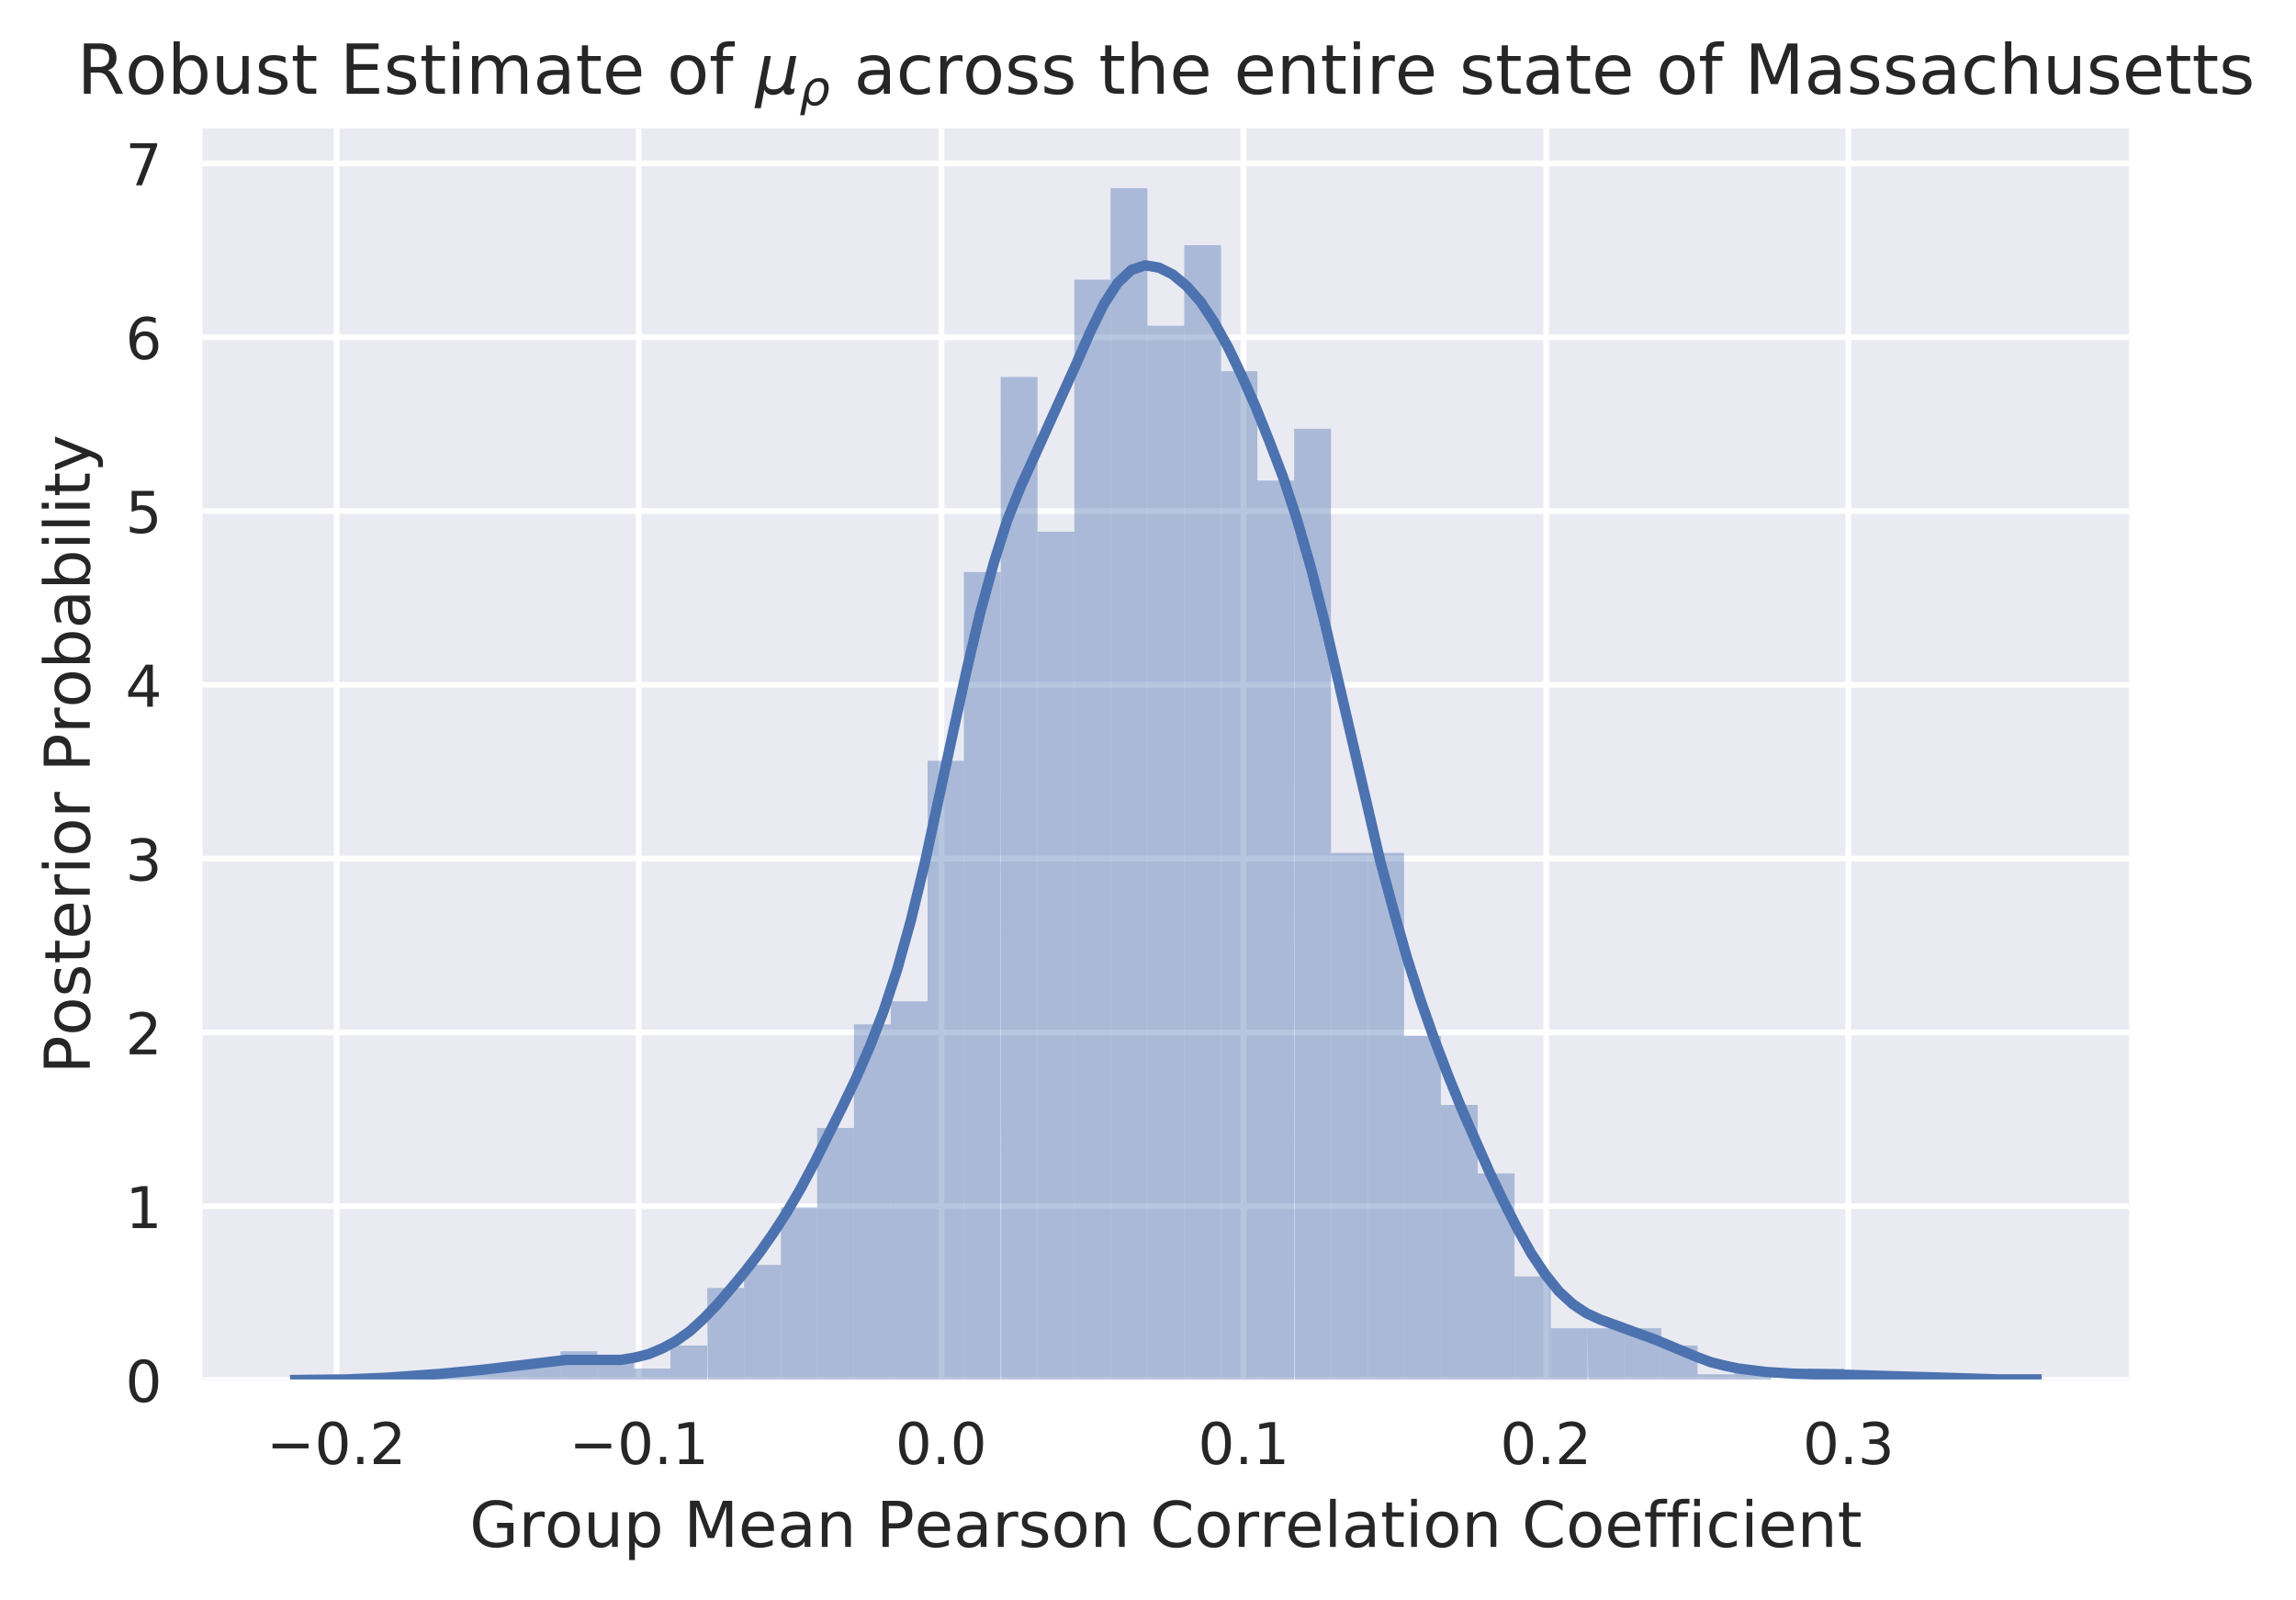 <svg viewBox="0 0 399 278" xmlns="http://www.w3.org/2000/svg" xmlns:xlink="http://www.w3.org/1999/xlink"><defs><style>*{stroke-linecap:butt;stroke-linejoin:round}</style></defs><g id="figure_1"><path d="M0 278.3h399V0H0z" fill="#fff" id="patch_1"/><g id="axes_1"><path d="M35.2 239.8H370V22.3H35.2z" fill="#eaeaf2" id="patch_2"/><g id="matplotlib.axis_1"><g id="xtick_1"><path clip-path="url(#p0044c61326)" d="M58.5 239.8V22.3" fill="none" stroke="#fff" stroke-linecap="round" id="line2d_1"/><g id="text_1"><defs><path d="M10.6 35.5h62.6v-8.3H10.6z" id="DejaVuSans-2212"/><path d="M31.8 66.4q-7.6 0-11.5-7.5-3.8-7.5-3.8-22.5t3.8-22.5q3.9-7.5 11.5-7.5 7.7 0 11.5 7.5T47 36.4q0 15-3.8 22.5t-11.5 7.5zm0 7.8q12.2 0 18.7-9.7T57 36.4Q57 18 50.5 8.3 44-1.4 31.8-1.4 19.5-1.4 13 8.3q-6.5 9.7-6.5 28 0 18.5 6.5 28.2 6.4 9.7 18.7 9.7z" id="DejaVuSans-30"/><path d="M10.7 12.4H21V0H10.7z" id="DejaVuSans-2e"/><path d="M19.2 8.3h34.4V0H7.3v8.3l15.3 15.6q9.7 9.8 12.2 12.6 4.7 5.3 6.6 9 2 3.7 2 7.3 0 5.8-4.2 9.5-4 3.6-10.6 3.6-4.6 0-9.8-1.6-5.1-1.6-11-4.9v10q6 2.4 11.1 3.6 5.2 1.2 9.5 1.2 11.4 0 18-5.7 6.8-5.6 6.8-15 0-4.6-1.7-8.6-1.6-4-6-9.5l-7.9-8.2L19.2 8.3z" id="DejaVuSans-32"/></defs><g transform="matrix(.1 0 0 -.1 46.3 254.4)" fill="#262626"><use xlink:href="#DejaVuSans-2212"/><use x="83.8" xlink:href="#DejaVuSans-30"/><use x="147.4" xlink:href="#DejaVuSans-2e"/><use x="179.2" xlink:href="#DejaVuSans-32"/></g></g></g><g id="xtick_2"><path clip-path="url(#p0044c61326)" d="M111 239.8V22.3" fill="none" stroke="#fff" stroke-linecap="round" id="line2d_3"/><g id="text_2"><defs><path d="M12.4 8.3h16.1v55.6L11 60.4v9l17.4 3.5h9.9V8.3h16V0H12.5z" id="DejaVuSans-31"/></defs><g transform="matrix(.1 0 0 -.1 98.9 254.4)" fill="#262626"><use xlink:href="#DejaVuSans-2212"/><use x="83.8" xlink:href="#DejaVuSans-30"/><use x="147.4" xlink:href="#DejaVuSans-2e"/><use x="179.2" xlink:href="#DejaVuSans-31"/></g></g></g><g id="xtick_3"><path clip-path="url(#p0044c61326)" d="M163.6 239.8V22.3" fill="none" stroke="#fff" stroke-linecap="round" id="line2d_5"/><g transform="matrix(.1 0 0 -.1 155.6 254.4)" fill="#262626" id="text_3"><use xlink:href="#DejaVuSans-30"/><use x="63.6" xlink:href="#DejaVuSans-2e"/><use x="95.4" xlink:href="#DejaVuSans-30"/></g></g><g id="xtick_4"><path clip-path="url(#p0044c61326)" d="M216.1 239.8V22.3" fill="none" stroke="#fff" stroke-linecap="round" id="line2d_7"/><g transform="matrix(.1 0 0 -.1 208.2 254.4)" fill="#262626" id="text_4"><use xlink:href="#DejaVuSans-30"/><use x="63.6" xlink:href="#DejaVuSans-2e"/><use x="95.4" xlink:href="#DejaVuSans-31"/></g></g><g id="xtick_5"><path clip-path="url(#p0044c61326)" d="M268.7 239.8V22.3" fill="none" stroke="#fff" stroke-linecap="round" id="line2d_9"/><g transform="matrix(.1 0 0 -.1 260.7 254.4)" fill="#262626" id="text_5"><use xlink:href="#DejaVuSans-30"/><use x="63.6" xlink:href="#DejaVuSans-2e"/><use x="95.4" xlink:href="#DejaVuSans-32"/></g></g><g id="xtick_6"><path clip-path="url(#p0044c61326)" d="M321.2 239.8V22.3" fill="none" stroke="#fff" stroke-linecap="round" id="line2d_11"/><g id="text_6"><defs><path d="M40.6 39.3q7-1.5 11-6.3t4-11.8q0-10.8-7.4-16.7-7.4-6-21.1-6-4.6 0-9.4 1-4.9.9-10 2.7v9.5q4-2.4 8.9-3.6Q21.5 7 26.8 7q9.3 0 14.1 3.6 4.9 3.7 4.9 10.7 0 6.4-4.5 10Q36.8 35 28.7 35h-8.5V43h9q7.2 0 11 3 3.9 2.8 3.9 8.3 0 5.6-4 8.6t-11.4 3q-4 0-8.7-.9-4.6-.8-10.2-2.7v8.8q5.6 1.6 10.5 2.3 5 .8 9.3.8 11.2 0 17.8-5 6.5-5.2 6.5-13.9 0-6-3.5-10.2-3.4-4.2-9.8-5.8z" id="DejaVuSans-33"/></defs><g transform="matrix(.1 0 0 -.1 313.3 254.4)" fill="#262626"><use xlink:href="#DejaVuSans-30"/><use x="63.6" xlink:href="#DejaVuSans-2e"/><use x="95.4" xlink:href="#DejaVuSans-33"/></g></g></g><g id="text_7"><defs><path d="M54.9 33V0h-9v32.7q0 7.8-3 11.6-3 3.9-9.1 3.9-7.3 0-11.5-4.7Q18.1 39 18.1 31V0h-9v54.7h9v-8.5q3.2 5 7.6 7.4Q30.1 56 35.8 56q9.4 0 14.2-5.8Q55 44.3 55 33z" id="DejaVuSans-6e"/><path d="M59.5 10.4V30h-16v8h25.8V6.9q-5.7-4-12.6-6.1Q49.8-1.4 42-1.4q-17 0-26.8 10-9.6 10-9.6 27.8 0 17.9 9.7 27.8 9.6 10 26.7 10 7.1 0 13.5-1.7 6.5-1.8 11.9-5.2V56.8q-5.5 4.6-11.6 7-6.2 2.3-13 2.3-13.4 0-20-7.5Q16 51.2 16 36.4q0-14.8 6.7-22.2 6.7-7.5 20.1-7.5 5.2 0 9.3.9 4.1.9 7.4 2.8z" id="DejaVuSans-47"/><path d="M30.6 48.4q-7.2 0-11.4-5.6Q15 37 15 27.3t4.2-15.5q4.1-5.6 11.4-5.6 7.2 0 11.4 5.7 4.2 5.6 4.2 15.4 0 9.7-4.2 15.4-4.2 5.7-11.4 5.7zm0 7.6q11.7 0 18.4-7.6 6.7-7.6 6.7-21.1 0-13.4-6.7-21-6.7-7.7-18.4-7.7-11.8 0-18.4 7.6Q5.5 14 5.5 27.3q0 13.5 6.7 21Q18.8 56 30.6 56z" id="DejaVuSans-6f"/><path d="M8.5 21.6v33h9V22q0-7.7 3-11.6 3-4 9-4 7.4 0 11.6 4.7 4.2 4.7 4.2 12.7v31h9V0h-9v8.4Q42 3.4 37.7 1q-4.3-2.4-10-2.4-9.4 0-14.3 5.8-4.9 5.9-4.9 17.2zM31.1 56z" id="DejaVuSans-75"/><path d="M18.1 8.2v-29h-9v75.5h9v-8.3q2.9 4.9 7.2 7.2Q29.6 56 35.6 56q10 0 16.2-8Q58 40.3 58 27.4q0-12.9-6.2-20.8-6.2-8-16.2-8-6 0-10.3 2.5Q21 3.3 18 8.2zm30.6 19.1q0 9.9-4 15.5-4.2 5.7-11.3 5.7-7.1 0-11.2-5.7-4-5.6-4-15.5 0-10 4-15.6t11.2-5.6q7.1 0 11.2 5.7 4 5.6 4 15.5z" id="DejaVuSans-70"/><path d="M9.8 73h14.7l18.6-49.7 18.7 49.6h14.7V0H67v64L48 14H38L19.5 64V0H9.8z" id="DejaVuSans-4d"/><path d="M56.2 29.6v-4.4H14.9q.6-9.3 5.6-14.1 5-4.9 14-4.9 5 0 10 1.3 4.8 1.2 9.6 3.8V2.8q-4.8-2-10-3.1-5-1.1-10.2-1.1-13.1 0-20.7 7.6-7.7 7.6-7.7 20.6 0 13.4 7.3 21.3Q20 56 32.3 56q11 0 17.5-7.1 6.4-7.1 6.4-19.3zm-9 2.6q0 7.4-4.1 11.8-4 4.4-10.7 4.4-7.5 0-12-4.3-4.5-4.2-5.2-12z" id="DejaVuSans-65"/><path d="M34.3 27.5q-11 0-15.1-2.5-4.2-2.5-4.2-8.5 0-4.8 3.1-7.6 3.2-2.8 8.6-2.8 7.5 0 12 5.3t4.5 14v2zm17.9 3.7V0h-9v8.3q-3-5-7.7-7.3Q31-1.4 24.3-1.4 16-1.4 11 3.3 6 8 6 15.9q0 9.2 6.2 14 6.2 4.6 18.4 4.6h12.6v1q0 6.1-4 9.5-4.1 3.4-11.5 3.4-4.7 0-9.2-1.1-4.4-1.2-8.5-3.4v8.3q5 2 9.6 2.8 4.6 1 9 1 11.9 0 17.7-6.2 5.9-6.1 5.9-18.6z" id="DejaVuSans-61"/><path d="M41.1 46.3q-1.5.9-3.3 1.3-1.8.4-4 .4-7.5 0-11.6-5-4-5-4-14.2V0H9v54.7h9v-8.5q2.9 5 7.4 7.4Q30 56 36.5 56l2-.1 2.6-.4z" id="DejaVuSans-72"/><path d="M19.7 64.8V37.4H32q6.9 0 10.6 3.6 3.8 3.5 3.8 10.1t-3.8 10.1q-3.7 3.6-10.6 3.6zm-9.9 8.1h22.3q12.2 0 18.5-5.5Q57 61.8 57 51q0-10.8-6.3-16.3t-18.5-5.5H19.7V0H9.8z" id="DejaVuSans-50"/><path d="M44.3 53v-8.4q-3.8 2-8 2.9-4 1-8.4 1-6.7 0-10-2-3.4-2.1-3.4-6.2 0-3.1 2.4-5 2.4-1.7 9.6-3.3l3-.7q9.7-2 13.7-5.8 4-3.7 4-10.4 0-7.6-6-12-6-4.5-16.6-4.5-4.4 0-9.1.8-4.8.9-10 2.6v9.3q5-2.6 9.7-4 4.9-1.2 9.6-1.2 6.4 0 9.8 2.2 3.4 2.2 3.4 6.1 0 3.7-2.5 5.6-2.4 2-10.8 3.8l-3.1.7q-8.4 1.8-12 5.4-3.8 3.6-3.8 10 0 7.7 5.5 11.9Q16.7 56 26.8 56q5 0 9.4-.7 4.4-.8 8-2.2z" id="DejaVuSans-73"/><path d="M64.4 67.3V56.9q-5 4.6-10.6 7Q48 66 41.8 66q-12.5 0-19.1-7.6Q16 50.8 16 36.4q0-14.4 6.7-22 6.6-7.7 19.1-7.7 6.3 0 12 2.3 5.6 2.3 10.6 7V5.5q-5.2-3.5-11-5.3-5.7-1.7-12.2-1.7-16.5 0-26 10.1-9.6 10.1-9.6 27.7T15.1 64q9.6 10.1 26.1 10.1 6.5 0 12.3-1.7 5.8-1.8 11-5.2z" id="DejaVuSans-43"/><path d="M9.4 76h9V0h-9z" id="DejaVuSans-6c"/><path d="M18.3 70.2V54.7h18.5v-7H18.3V18q0-6.7 1.8-8.6 1.9-1.9 7.5-1.9h9.2V0h-9.2Q17.2 0 13.2 3.9T9.2 18v29.7H2.8v7h6.6v15.5z" id="DejaVuSans-74"/><path d="M9.4 54.7h9V0h-9zm0 21.3h9V64.6h-9z" id="DejaVuSans-69"/><path d="M37.1 76v-7.5h-8.6q-4.8 0-6.7-2-1.9-2-1.9-7v-4.8h14.8v-7H20V0h-9v47.7H2.3v7h8.6v3.8q0 9.1 4.2 13.3Q19.4 76 28.6 76z" id="DejaVuSans-66"/><path d="M48.8 52.6v-8.4Q45 46.3 41 47.3q-3.8 1-7.7 1-8.7 0-13.6-5.5Q15 37.3 15 27.3t4.8-15.6q4.9-5.5 13.6-5.5 4 0 7.7 1 3.9 1.1 7.7 3.2V2.1Q45 .3 41-.5q-4-1-8.6-1-12.3 0-19.6 7.8-7.3 7.8-7.3 21 0 13.4 7.4 21Q20.2 56 33 56q4.2 0 8.1-.9 4-.8 7.7-2.5z" id="DejaVuSans-63"/></defs><g transform="matrix(.11 0 0 -.11 81.6 268.8)" fill="#262626"><use xlink:href="#DejaVuSans-47"/><use x="77.5" xlink:href="#DejaVuSans-72"/><use x="118.6" xlink:href="#DejaVuSans-6f"/><use x="179.8" xlink:href="#DejaVuSans-75"/><use x="243.1" xlink:href="#DejaVuSans-70"/><use x="306.6" xlink:href="#DejaVuSans-20"/><use x="338.4" xlink:href="#DejaVuSans-4d"/><use x="424.7" xlink:href="#DejaVuSans-65"/><use x="486.2" xlink:href="#DejaVuSans-61"/><use x="547.5" xlink:href="#DejaVuSans-6e"/><use x="610.9" xlink:href="#DejaVuSans-20"/><use x="642.6" xlink:href="#DejaVuSans-50"/><use x="702.9" xlink:href="#DejaVuSans-65"/><use x="764.4" xlink:href="#DejaVuSans-61"/><use x="825.7" xlink:href="#DejaVuSans-72"/><use x="866.8" xlink:href="#DejaVuSans-73"/><use x="918.9" xlink:href="#DejaVuSans-6f"/><use x="980.1" xlink:href="#DejaVuSans-6e"/><use x="1043.5" xlink:href="#DejaVuSans-20"/><use x="1075.3" xlink:href="#DejaVuSans-43"/><use x="1145.1" xlink:href="#DejaVuSans-6f"/><use x="1206.3" xlink:href="#DejaVuSans-72"/><use x="1247.4" xlink:href="#DejaVuSans-72"/><use x="1288.4" xlink:href="#DejaVuSans-65"/><use x="1350" xlink:href="#DejaVuSans-6c"/><use x="1377.8" xlink:href="#DejaVuSans-61"/><use x="1439" xlink:href="#DejaVuSans-74"/><use x="1478.2" xlink:href="#DejaVuSans-69"/><use x="1506" xlink:href="#DejaVuSans-6f"/><use x="1567.2" xlink:href="#DejaVuSans-6e"/><use x="1630.6" xlink:href="#DejaVuSans-20"/><use x="1662.4" xlink:href="#DejaVuSans-43"/><use x="1732.2" xlink:href="#DejaVuSans-6f"/><use x="1793.4" xlink:href="#DejaVuSans-65"/><use x="1854.9" xlink:href="#DejaVuSans-66"/><use x="1890.1" xlink:href="#DejaVuSans-66"/><use x="1925.3" xlink:href="#DejaVuSans-69"/><use x="1953.1" xlink:href="#DejaVuSans-63"/><use x="2008.1" xlink:href="#DejaVuSans-69"/><use x="2035.9" xlink:href="#DejaVuSans-65"/><use x="2097.4" xlink:href="#DejaVuSans-6e"/><use x="2160.8" xlink:href="#DejaVuSans-74"/></g></g></g><g id="matplotlib.axis_2"><g id="ytick_1"><path clip-path="url(#p0044c61326)" d="M35.2 239.8H370" fill="none" stroke="#fff" stroke-linecap="round" id="line2d_13"/><use xlink:href="#DejaVuSans-30" transform="matrix(.1 0 0 -.1 21.8 243.6)" fill="#262626" id="text_8"/></g><g id="ytick_2"><path clip-path="url(#p0044c61326)" d="M35.2 209.6H370" fill="none" stroke="#fff" stroke-linecap="round" id="line2d_15"/><use xlink:href="#DejaVuSans-31" transform="matrix(.1 0 0 -.1 21.8 213.4)" fill="#262626" id="text_9"/></g><g id="ytick_3"><path clip-path="url(#p0044c61326)" d="M35.2 179.4H370" fill="none" stroke="#fff" stroke-linecap="round" id="line2d_17"/><use xlink:href="#DejaVuSans-32" transform="matrix(.1 0 0 -.1 21.8 183.2)" fill="#262626" id="text_10"/></g><g id="ytick_4"><path clip-path="url(#p0044c61326)" d="M35.2 149.2H370" fill="none" stroke="#fff" stroke-linecap="round" id="line2d_19"/><use xlink:href="#DejaVuSans-33" transform="matrix(.1 0 0 -.1 21.8 153)" fill="#262626" id="text_11"/></g><g id="ytick_5"><path clip-path="url(#p0044c61326)" d="M35.2 119H370" fill="none" stroke="#fff" stroke-linecap="round" id="line2d_21"/><g id="text_12"><defs><path d="M37.8 64.3l-25-39h25zM35.2 73h12.4V25.4H58v-8.2H47.6V0h-9.8v17.2h-33v9.5z" id="DejaVuSans-34"/></defs><use xlink:href="#DejaVuSans-34" transform="matrix(.1 0 0 -.1 21.8 122.8)" fill="#262626"/></g></g><g id="ytick_6"><path clip-path="url(#p0044c61326)" d="M35.2 88.8H370" fill="none" stroke="#fff" stroke-linecap="round" id="line2d_23"/><g id="text_13"><defs><path d="M10.8 73h38.7v-8.4H19.8V46.7q2.2.8 4.3 1.1 2.2.4 4.3.4 12.2 0 19.4-6.7 7-6.7 7-18.1 0-11.8-7.2-18.3-7.4-6.5-20.7-6.5-4.6 0-9.4.8-4.7.7-9.8 2.3v10q4.4-2.5 9.1-3.6 4.7-1.2 9.9-1.2 8.5 0 13.4 4.4 5 4.5 5 12 0 7.7-5 12.1Q35 40 26.7 40q-4 0-7.9-.9-4-.9-8-2.7z" id="DejaVuSans-35"/></defs><use xlink:href="#DejaVuSans-35" transform="matrix(.1 0 0 -.1 21.8 92.6)" fill="#262626"/></g></g><g id="ytick_7"><path clip-path="url(#p0044c61326)" d="M35.2 58.6H370" fill="none" stroke="#fff" stroke-linecap="round" id="line2d_25"/><g id="text_14"><defs><path d="M33 40.4q-6.6 0-10.5-4.6-3.9-4.5-3.9-12.4T22.5 11Q26.4 6.4 33 6.4q6.7 0 10.5 4.6 4 4.5 4 12.4t-4 12.4q-3.8 4.6-10.5 4.6zm19.6 30.9v-9Q48.9 64.1 45 65q-3.8 1-7.5 1-9.8 0-15-6.7-5-6.6-5.8-19.9 2.9 4.3 7.2 6.5 4.4 2.3 9.6 2.3 11 0 17.4-6.7 6.3-6.6 6.3-18.1 0-11.2-6.6-18Q44-1.4 33-1.4q-12.6 0-19.3 9.7Q7 18 7 36.3 7 53.8 15.2 64q8.2 10.3 22 10.3 3.7 0 7.5-.7 3.8-.8 7.9-2.2z" id="DejaVuSans-36"/></defs><use xlink:href="#DejaVuSans-36" transform="matrix(.1 0 0 -.1 21.8 62.4)" fill="#262626"/></g></g><g id="ytick_8"><path clip-path="url(#p0044c61326)" d="M35.2 28.4H370" fill="none" stroke="#fff" stroke-linecap="round" id="line2d_27"/><g id="text_15"><defs><path d="M8.2 73h46.9v-4.3L28.6 0H18.3l25 64.6H8.1z" id="DejaVuSans-37"/></defs><use xlink:href="#DejaVuSans-37" transform="matrix(.1 0 0 -.1 21.8 32.2)" fill="#262626"/></g></g><g id="text_16"><defs><path d="M48.7 27.3q0 9.9-4 15.5-4.2 5.7-11.3 5.7-7.1 0-11.2-5.7-4-5.6-4-15.5 0-10 4-15.6t11.2-5.6q7.1 0 11.2 5.7 4 5.6 4 15.5zM18 46.3q2.9 5 7.2 7.3Q29.6 56 35.6 56q10 0 16.2-8Q58 40.3 58 27.4q0-12.9-6.2-20.8-6.2-8-16.2-8-6 0-10.3 2.5Q21 3.3 18 8.2V0h-9v76h9z" id="DejaVuSans-62"/><path d="M32.2-5q-3.8-9.8-7.5-12.8-3.6-3-9.6-3H7.9v7.5h5.3q3.7 0 5.7 1.8 2.1 1.7 4.6 8.3l1.6 4L3 54.8h9.5l17-42.8 17.2 42.8h9.5z" id="DejaVuSans-79"/></defs><g transform="matrix(0 -.11 -.11 0 15.6 186.6)" fill="#262626"><use xlink:href="#DejaVuSans-50"/><use x="60.3" xlink:href="#DejaVuSans-6f"/><use x="121.4" xlink:href="#DejaVuSans-73"/><use x="173.5" xlink:href="#DejaVuSans-74"/><use x="212.7" xlink:href="#DejaVuSans-65"/><use x="274.3" xlink:href="#DejaVuSans-72"/><use x="315.4" xlink:href="#DejaVuSans-69"/><use x="343.2" xlink:href="#DejaVuSans-6f"/><use x="404.3" xlink:href="#DejaVuSans-72"/><use x="445.5" xlink:href="#DejaVuSans-20"/><use x="477.2" xlink:href="#DejaVuSans-50"/><use x="537.5" xlink:href="#DejaVuSans-72"/><use x="578.6" xlink:href="#DejaVuSans-6f"/><use x="639.8" xlink:href="#DejaVuSans-62"/><use x="703.3" xlink:href="#DejaVuSans-61"/><use x="764.6" xlink:href="#DejaVuSans-62"/><use x="828" xlink:href="#DejaVuSans-69"/><use x="855.8" xlink:href="#DejaVuSans-6c"/><use x="883.6" xlink:href="#DejaVuSans-69"/><use x="911.4" xlink:href="#DejaVuSans-74"/><use x="950.6" xlink:href="#DejaVuSans-79"/></g></g></g><path clip-path="url(#p0044c61326)" d="M72 239.8h6.3v-1h-6.4z" fill="#4c72b0" opacity=".4" id="patch_3"/><path clip-path="url(#p0044c61326)" d="M78.3 239.8h6.4v-2h-6.4z" fill="#4c72b0" opacity=".4" id="patch_4"/><path clip-path="url(#p0044c61326)" d="M84.7 239.8H91v-2h-6.3z" fill="#4c72b0" opacity=".4" id="patch_5"/><path clip-path="url(#p0044c61326)" d="M91 239.8h6.4v-3H91z" fill="#4c72b0" opacity=".4" id="patch_6"/><path clip-path="url(#p0044c61326)" d="M97.4 239.8h6.4v-5h-6.4z" fill="#4c72b0" opacity=".4" id="patch_7"/><path clip-path="url(#p0044c61326)" d="M103.8 239.8h6.4v-3h-6.4z" fill="#4c72b0" opacity=".4" id="patch_8"/><path clip-path="url(#p0044c61326)" d="M110.2 239.8h6.3v-2h-6.3z" fill="#4c72b0" opacity=".4" id="patch_9"/><path clip-path="url(#p0044c61326)" d="M116.5 239.8h6.4v-6h-6.4z" fill="#4c72b0" opacity=".4" id="patch_10"/><path clip-path="url(#p0044c61326)" d="M123 239.8h6.3v-16h-6.4z" fill="#4c72b0" opacity=".4" id="patch_11"/><path clip-path="url(#p0044c61326)" d="M129.3 239.8h6.4v-20h-6.4z" fill="#4c72b0" opacity=".4" id="patch_12"/><path clip-path="url(#p0044c61326)" d="M135.7 239.8h6.3v-30h-6.3z" fill="#4c72b0" opacity=".4" id="patch_13"/><path clip-path="url(#p0044c61326)" d="M142 239.8h6.4V196H142z" fill="#4c72b0" opacity=".4" id="patch_14"/><path clip-path="url(#p0044c61326)" d="M148.4 239.8h6.4V178h-6.4z" fill="#4c72b0" opacity=".4" id="patch_15"/><path clip-path="url(#p0044c61326)" d="M154.8 239.8h6.4V174h-6.4z" fill="#4c72b0" opacity=".4" id="patch_16"/><path clip-path="url(#p0044c61326)" d="M161.2 239.8h6.3V132.2h-6.3z" fill="#4c72b0" opacity=".4" id="patch_17"/><path clip-path="url(#p0044c61326)" d="M167.5 239.8h6.4V99.4h-6.4z" fill="#4c72b0" opacity=".4" id="patch_18"/><path clip-path="url(#p0044c61326)" d="M174 239.8h6.3V65.5h-6.4z" fill="#4c72b0" opacity=".4" id="patch_19"/><path clip-path="url(#p0044c61326)" d="M180.3 239.8h6.4V92.4h-6.4z" fill="#4c72b0" opacity=".4" id="patch_20"/><path clip-path="url(#p0044c61326)" d="M186.7 239.8h6.3V48.6h-6.3z" fill="#4c72b0" opacity=".4" id="patch_21"/><path clip-path="url(#p0044c61326)" d="M193 239.8h6.4V32.7H193z" fill="#4c72b0" opacity=".4" id="patch_22"/><path clip-path="url(#p0044c61326)" d="M199.4 239.8h6.4V56.6h-6.4z" fill="#4c72b0" opacity=".4" id="patch_23"/><path clip-path="url(#p0044c61326)" d="M205.8 239.8h6.4V42.6h-6.4z" fill="#4c72b0" opacity=".4" id="patch_24"/><path clip-path="url(#p0044c61326)" d="M212.2 239.8h6.3V64.5h-6.3z" fill="#4c72b0" opacity=".4" id="patch_25"/><path clip-path="url(#p0044c61326)" d="M218.5 239.8h6.4V83.5h-6.4z" fill="#4c72b0" opacity=".4" id="patch_26"/><path clip-path="url(#p0044c61326)" d="M225 239.8h6.3V74.5h-6.4z" fill="#4c72b0" opacity=".4" id="patch_27"/><path clip-path="url(#p0044c61326)" d="M231.3 239.8h6.4v-91.6h-6.4z" fill="#4c72b0" opacity=".4" id="patch_28"/><path clip-path="url(#p0044c61326)" d="M237.7 239.8h6.3v-91.6h-6.3z" fill="#4c72b0" opacity=".4" id="patch_29"/><path clip-path="url(#p0044c61326)" d="M244 239.8h6.4V180H244z" fill="#4c72b0" opacity=".4" id="patch_30"/><path clip-path="url(#p0044c61326)" d="M250.4 239.8h6.4V192h-6.4z" fill="#4c72b0" opacity=".4" id="patch_31"/><path clip-path="url(#p0044c61326)" d="M256.8 239.8h6.4v-35.9h-6.4z" fill="#4c72b0" opacity=".4" id="patch_32"/><path clip-path="url(#p0044c61326)" d="M263.2 239.8h6.3v-18h-6.3z" fill="#4c72b0" opacity=".4" id="patch_33"/><path clip-path="url(#p0044c61326)" d="M269.5 239.8h6.4v-9h-6.4z" fill="#4c72b0" opacity=".4" id="patch_34"/><path clip-path="url(#p0044c61326)" d="M276 239.8h6.3v-9h-6.4z" fill="#4c72b0" opacity=".4" id="patch_35"/><path clip-path="url(#p0044c61326)" d="M282.3 239.8h6.4v-9h-6.4z" fill="#4c72b0" opacity=".4" id="patch_36"/><path clip-path="url(#p0044c61326)" d="M288.7 239.8h6.3v-6h-6.3z" fill="#4c72b0" opacity=".4" id="patch_37"/><path clip-path="url(#p0044c61326)" d="M295 239.8h6.4v-1H295z" fill="#4c72b0" opacity=".4" id="patch_38"/><path clip-path="url(#p0044c61326)" d="M301.4 239.8h6.4v-2h-6.4z" fill="#4c72b0" opacity=".4" id="patch_39"/><path clip-path="url(#p0044c61326)" d="M307.8 239.8h6.4-6.4z" fill="#4c72b0" opacity=".4" id="patch_40"/><path clip-path="url(#p0044c61326)" d="M314.2 239.8h6.3v-2h-6.3z" fill="#4c72b0" opacity=".4" id="patch_41"/><path clip-path="url(#p0044c61326)" d="M320.5 239.8h6.4-6.4z" fill="#4c72b0" opacity=".4" id="patch_42"/><path clip-path="url(#p0044c61326)" d="M327 239.8h6.3v-1h-6.4z" fill="#4c72b0" opacity=".4" id="patch_43"/><path clip-path="url(#p0044c61326)" d="M50.4 239.8l9.6-.1 7.2-.3 9.6-.7 7.2-.7 14.4-1.7h9.5l2.4-.4 2.4-.6 2.4-1 2.4-1.3 2.4-1.7 2.4-2.2 2.4-2.5 2.4-2.8 2.4-2.9 2.4-3.1 2.4-3.4 2.4-3.7 2.4-4.1 2.4-4.5 4.8-9.6 2.4-5 2.4-5.5 2.4-6.2 2.4-7.3 2.4-8.6 2.4-9.9 4.8-22.2 2.4-11 2.4-10.2 2.4-8.8 2.3-7.3 2.4-6 9.6-21.2 2.4-5.5 2.4-4.9 2.4-3.7 2.4-2.3 2.4-.8 2.4.4 2.4 1.2 2.4 2 2.4 2.7L211 56l2.4 4.3 2.4 5 2.4 5.4 2.4 6L223 83l2.4 7.3 2.4 8.3 2.4 9.5 9.6 41.3 2.4 8.9 2.3 8.1 2.4 7.5 2.4 6.8 2.4 6.3 2.4 5.9 4.8 10.9 2.4 5 2.4 4.7 2.4 4.3 2.4 3.6 2.4 3 2.4 2.2 2.4 1.6 2.4 1.1 9.6 3.5 7.2 3 2.4.9 2.4.6 2.4.5 4.8.6 4.8.3 9.5.2 16.8.5 9.6.3h7.2" fill="none" stroke="#4c72b0" stroke-linecap="round" stroke-width="1.8" id="line2d_29"/><path d="M35.2 239.8V22.3" fill="none" id="patch_44"/><path d="M370 239.8V22.3" fill="none" id="patch_45"/><path d="M35.2 239.8H370" fill="none" id="patch_46"/><path d="M35.2 22.3H370" fill="none" id="patch_47"/><g id="text_17"><defs><path d="M44.4 34.2q3.2-1 6.2-4.6 3-3.5 6-9.7L66.6 0H56l-9.3 18.7q-3.6 7.3-7 9.7-3.4 2.4-9.3 2.4H19.7V0H9.8v73h22.3q12.5 0 18.6-5.3Q57 62.5 57 51.9q0-6.9-3.2-11.4-3.2-4.6-9.3-6.3zM19.7 64.8V38.9H32q7.1 0 10.7 3.3 3.7 3.3 3.7 9.7 0 6.4-3.7 9.6-3.6 3.3-10.7 3.3z" id="DejaVuSans-52"/><path d="M9.8 73H56v-8.4H19.7V43h34.7v-8.3H19.7V8.3h37V0H9.9z" id="DejaVuSans-45"/><path d="M52 44.2q3.4 6 8 9Q64.9 56 71 56q8.6 0 13.3-6 4.6-6 4.6-17V0h-9v32.7q0 7.9-2.8 11.7-2.8 3.8-8.5 3.8-7 0-11-4.7-4-4.6-4-12.6V0h-9.1v32.7q0 8-2.8 11.7-2.8 3.8-8.6 3.8-6.9 0-11-4.7-4-4.6-4-12.6V0h-9v54.7h9v-8.5q3 5 7.4 7.4Q29.8 56 35.7 56q6 0 10.1-3 4.2-3 6.2-8.8z" id="DejaVuSans-6d"/><path d="M-1.3-20.8l14.7 75.5h9l-6.6-34-.4-2.3-.1-2.6q0-4.5 2.8-7 2.9-2.4 8.2-2.4 7.2 0 11.7 4 4.4 4.2 6 12.4l6.2 31.9h9l-8.2-42-.3-1.7V9.8q0-1.5.6-2.2.6-.7 2-.7l1.3.2 2.4 1L55.6.7q-2.1-1.1-4-1.7-2-.5-3.9-.5-3.2 0-5 2-1.9 2-1.9 5.7-2.7-4-6.5-5.8-3.8-2-9-2-4.5 0-7.8 2.2-3.4 2-4.5 5.5l-5.3-27z" id="DejaVuSans-Oblique-3bc"/><path d="M18.8 45q3.9 5 12.2 9.3Q34.2 56 43 56q10 0 14.7-8 4.7-7.8 2.2-20.7-2.5-12.9-10.3-20.8-7.8-8-17.7-8-6 0-9.9 2.5-3.8 2.3-5.7 7.2l-5.7-29h-9L11 26.8Q13 38.1 18.8 45zm31.8-17.7q1.9 9.9-1 15.6-3 5.6-10.2 5.6-7.1 0-12.3-5.6-5.2-5.7-7-15.6-2-10 1-15.6t10-5.6q7.2 0 12.4 5.6 5.1 5.7 7 15.6z" id="DejaVuSans-Oblique-3c1"/><path d="M54.9 33V0h-9v32.7q0 7.8-3 11.6-3 3.9-9.1 3.9-7.3 0-11.5-4.7Q18.1 39 18.1 31V0h-9v76h9V46.2q3.2 5 7.6 7.4Q30.1 56 35.8 56q9.4 0 14.2-5.8Q55 44.3 55 33z" id="DejaVuSans-68"/></defs><g transform="matrix(.12 0 0 -.12 13.4 16.3)" fill="#262626"><use xlink:href="#DejaVuSans-52"/><use transform="translate(69.5)" xlink:href="#DejaVuSans-6f"/><use transform="translate(130.7)" xlink:href="#DejaVuSans-62"/><use transform="translate(194.1)" xlink:href="#DejaVuSans-75"/><use transform="translate(257.5)" xlink:href="#DejaVuSans-73"/><use transform="translate(309.6)" xlink:href="#DejaVuSans-74"/><use transform="translate(348.8)" xlink:href="#DejaVuSans-20"/><use transform="translate(380.6)" xlink:href="#DejaVuSans-45"/><use transform="translate(443.8)" xlink:href="#DejaVuSans-73"/><use transform="translate(495.9)" xlink:href="#DejaVuSans-74"/><use transform="translate(535.1)" xlink:href="#DejaVuSans-69"/><use transform="translate(562.9)" xlink:href="#DejaVuSans-6d"/><use transform="translate(660.3)" xlink:href="#DejaVuSans-61"/><use transform="translate(721.6)" xlink:href="#DejaVuSans-74"/><use transform="translate(760.8)" xlink:href="#DejaVuSans-65"/><use transform="translate(822.3)" xlink:href="#DejaVuSans-20"/><use transform="translate(854.1)" xlink:href="#DejaVuSans-6f"/><use transform="translate(915.3)" xlink:href="#DejaVuSans-66"/><use transform="translate(950.5)" xlink:href="#DejaVuSans-20"/><use transform="translate(982.3)" xlink:href="#DejaVuSans-Oblique-3bc"/><use transform="matrix(.7 0 0 .7 1045.9 -16.4)" xlink:href="#DejaVuSans-Oblique-3c1"/><use transform="translate(1093)" xlink:href="#DejaVuSans-20"/><use transform="translate(1124.9)" xlink:href="#DejaVuSans-61"/><use transform="translate(1186.1)" xlink:href="#DejaVuSans-63"/><use transform="translate(1241.1)" xlink:href="#DejaVuSans-72"/><use transform="translate(1282.2)" xlink:href="#DejaVuSans-6f"/><use transform="translate(1343.4)" xlink:href="#DejaVuSans-73"/><use transform="translate(1395.5)" xlink:href="#DejaVuSans-73"/><use transform="translate(1447.6)" xlink:href="#DejaVuSans-20"/><use transform="translate(1479.4)" xlink:href="#DejaVuSans-74"/><use transform="translate(1518.6)" xlink:href="#DejaVuSans-68"/><use transform="translate(1582)" xlink:href="#DejaVuSans-65"/><use transform="translate(1643.5)" xlink:href="#DejaVuSans-20"/><use transform="translate(1675.3)" xlink:href="#DejaVuSans-65"/><use transform="translate(1736.8)" xlink:href="#DejaVuSans-6e"/><use transform="translate(1800.2)" xlink:href="#DejaVuSans-74"/><use transform="translate(1839.4)" xlink:href="#DejaVuSans-69"/><use transform="translate(1867.2)" xlink:href="#DejaVuSans-72"/><use transform="translate(1908.3)" xlink:href="#DejaVuSans-65"/><use transform="translate(1969.8)" xlink:href="#DejaVuSans-20"/><use transform="translate(2001.6)" xlink:href="#DejaVuSans-73"/><use transform="translate(2053.7)" xlink:href="#DejaVuSans-74"/><use transform="translate(2093)" xlink:href="#DejaVuSans-61"/><use transform="translate(2154.2)" xlink:href="#DejaVuSans-74"/><use transform="translate(2193.4)" xlink:href="#DejaVuSans-65"/><use transform="translate(2255)" xlink:href="#DejaVuSans-20"/><use transform="translate(2286.7)" xlink:href="#DejaVuSans-6f"/><use transform="translate(2347.9)" xlink:href="#DejaVuSans-66"/><use transform="translate(2383.1)" xlink:href="#DejaVuSans-20"/><use transform="translate(2414.9)" xlink:href="#DejaVuSans-4d"/><use transform="translate(2501.2)" xlink:href="#DejaVuSans-61"/><use transform="translate(2562.5)" xlink:href="#DejaVuSans-73"/><use transform="translate(2614.6)" xlink:href="#DejaVuSans-73"/><use transform="translate(2666.7)" xlink:href="#DejaVuSans-61"/><use transform="translate(2728)" xlink:href="#DejaVuSans-63"/><use transform="translate(2783)" xlink:href="#DejaVuSans-68"/><use transform="translate(2846.3)" xlink:href="#DejaVuSans-75"/><use transform="translate(2909.7)" xlink:href="#DejaVuSans-73"/><use transform="translate(2961.8)" xlink:href="#DejaVuSans-65"/><use transform="translate(3023.3)" xlink:href="#DejaVuSans-74"/><use transform="translate(3062.5)" xlink:href="#DejaVuSans-74"/><use transform="translate(3101.7)" xlink:href="#DejaVuSans-73"/></g></g></g></g><defs><clipPath id="p0044c61326"><path d="M35.2 22.3H370v217.4H35.2z"/></clipPath></defs></svg>